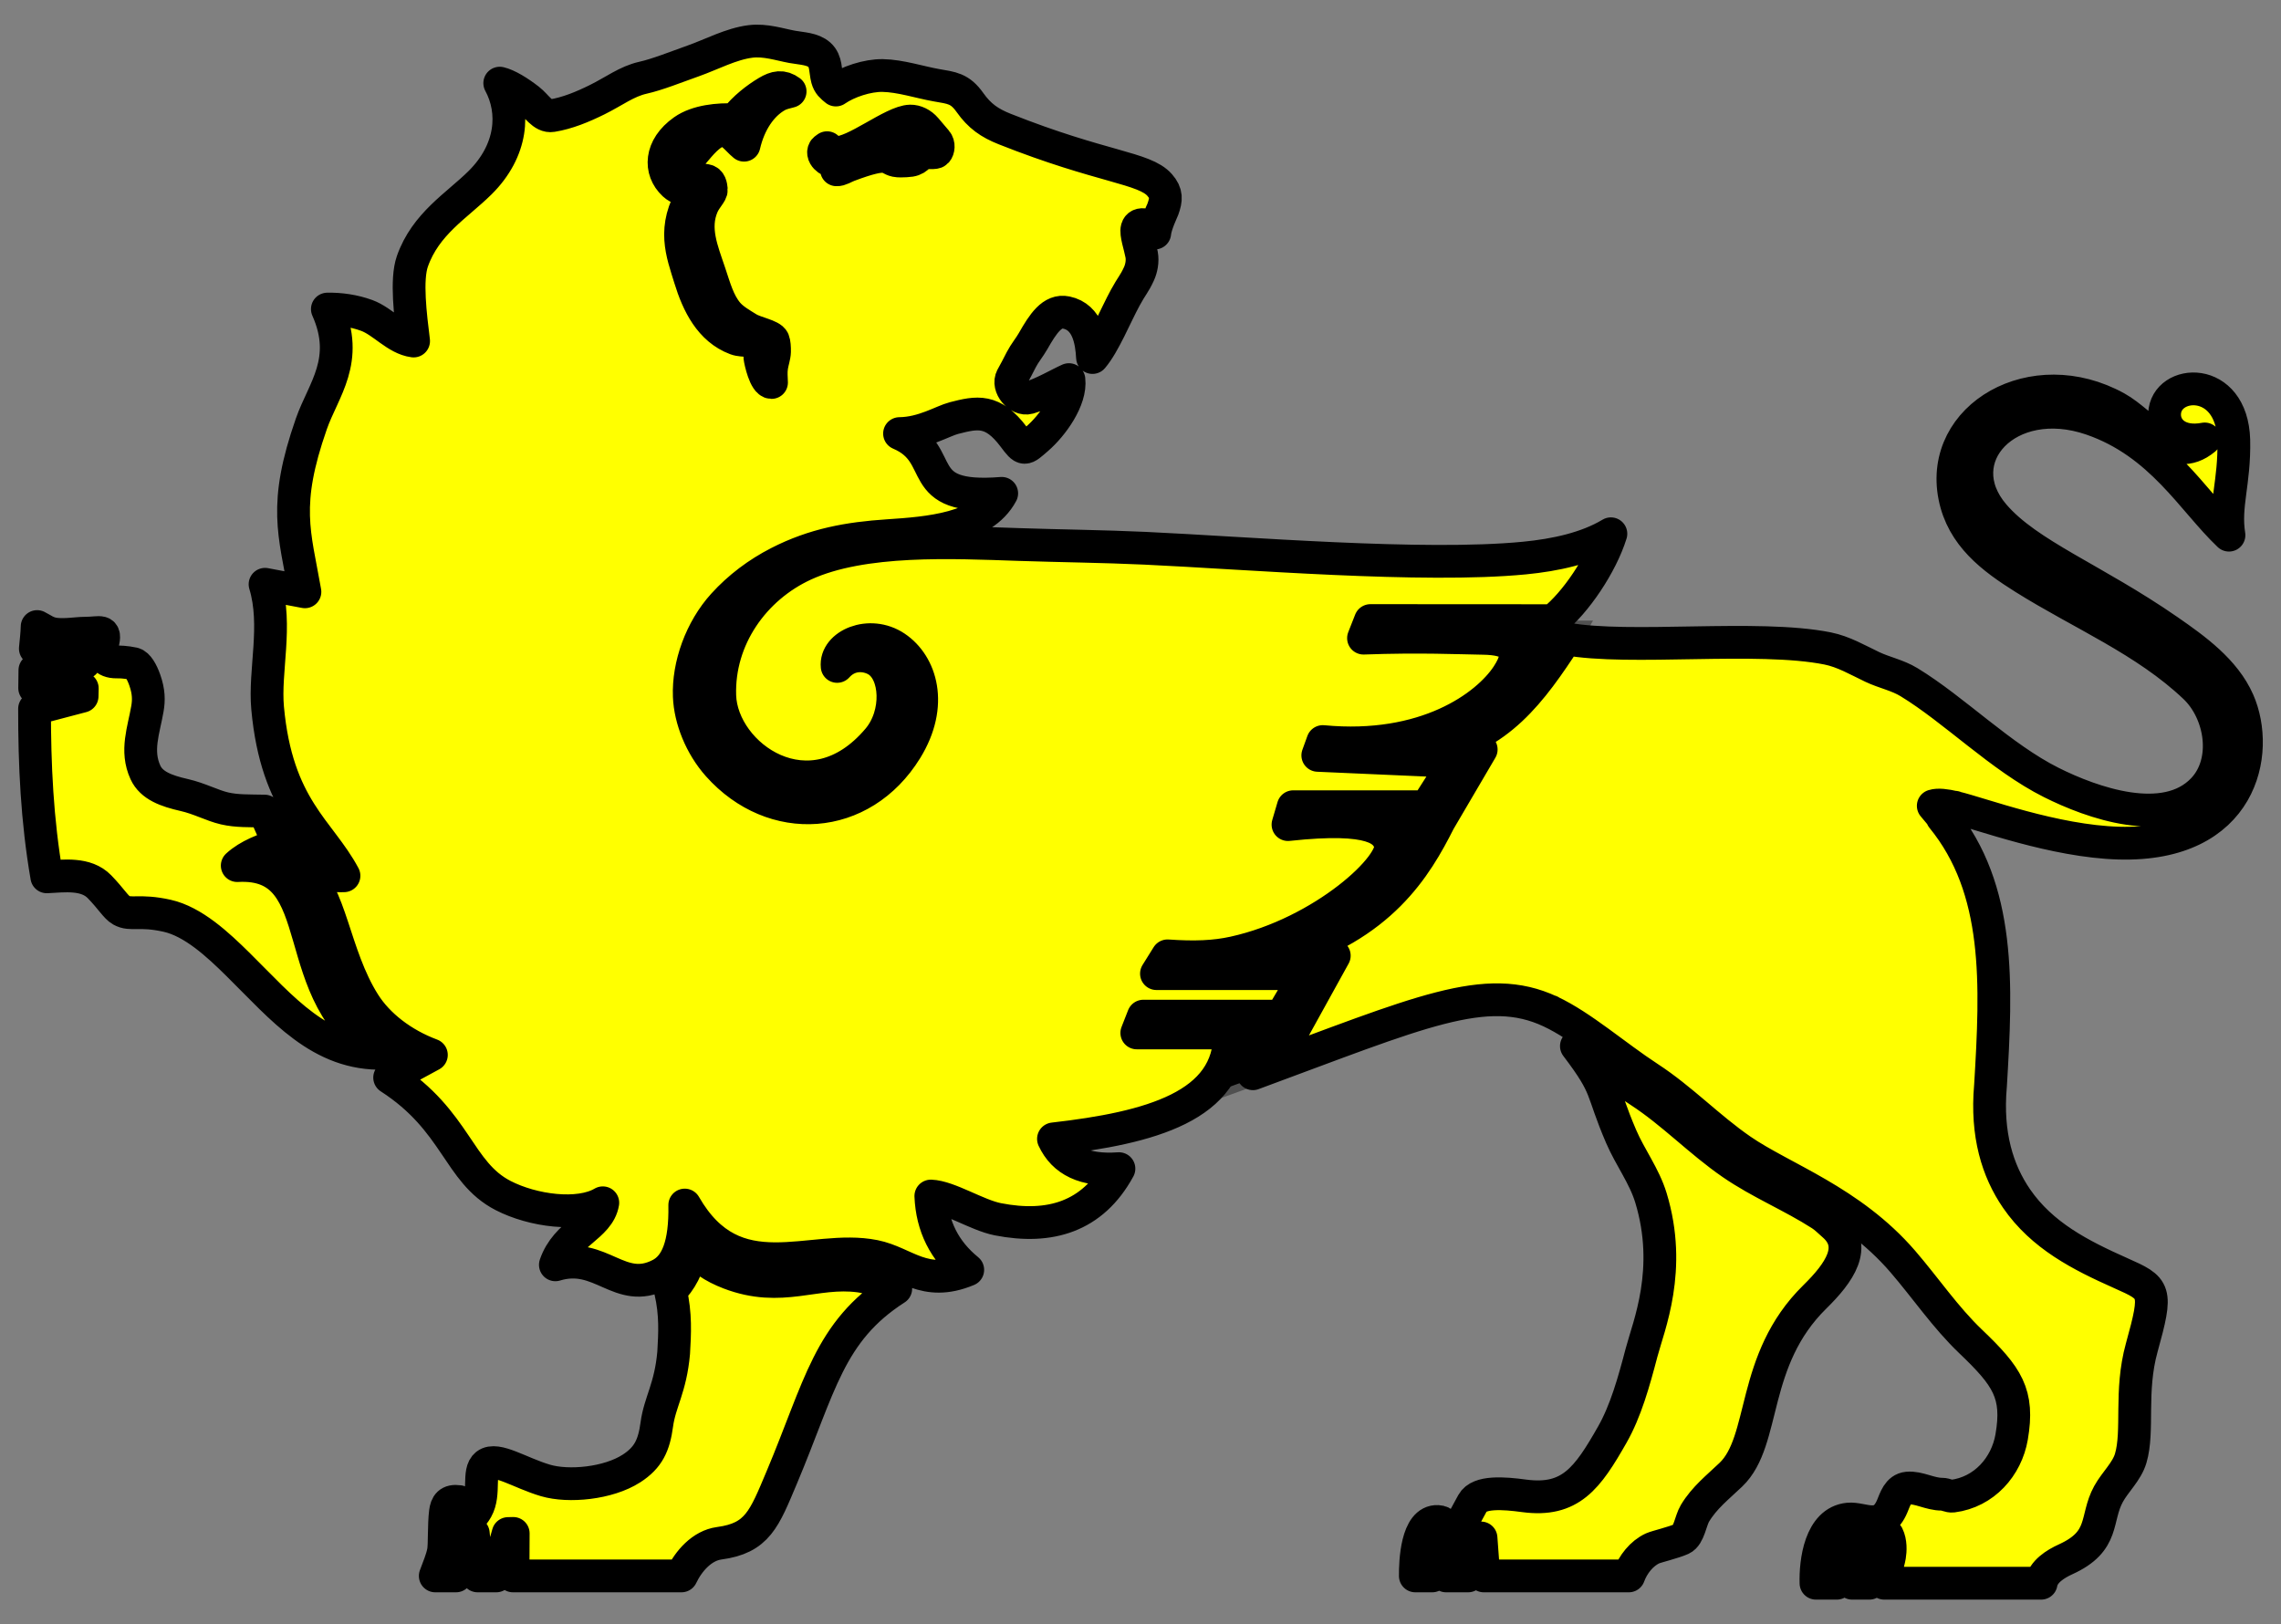 <?xml version="1.0" encoding="utf-8"?>
<svg xmlns="http://www.w3.org/2000/svg" xmlns:dc="http://purl.org/dc/elements/1.1/"
     xmlns:xl="http://www.w3.org/1999/xlink"
     xmlns:xlink="http://www.w3.org/1999/xlink"
     version="1.1"
     viewBox="63 72 297 211.5"
     width="297"
     height="211.5"
     preserveAspectRatio="xMidYMid meet"
     zoomAndPan="magnify"
     contentScriptType="application/ecmascript"
     contentStyleType="text/css">
   <rect x="63" y="72" width="297" height="211.5" fill="#808080" stroke="none"/>
   <defs/>
   <g stroke-opacity="1" stroke-dasharray="none" stroke="#505050" fill="#ffff00"
      fill-opacity="1">
      <title>Lion, Winged, Passant Regardant</title>
      <g>
         <title>Layer 2</title>
         <g>
            <g>
               <g  id="outline-0">
                  <path
                        d="M 269.562 153.304 L 216.472 153.304 L 93.349 178.155 L 95.608 190.58 L 213.083 217.69 L 237.934 208.653 Z"
                        fill="black"/>
               </g>
            </g>
            <g>
               <path d="M 175.79 91.634 C 178.32 90.546 180.458 89.064 181.3 89.504 C 179.231 89.962 179.601 91.646 182.006 91.327 C 181.828 91.685 181.414 91.919 180.926 91.86 C 180.299 91.784 179.595 91.251 178.77 91.217 C 177.998 91.186 177.463 91.49 175.79 91.634 Z M 157.964 237.777 C 155.858 236.973 154.251 235.872 153.142 234.476 C 152.583 237.035 151.605 238.85 150.304 240.086 C 151.016 243.143 150.857 245.665 150.715 248.154 C 150.308 252.751 148.916 254.546 148.521 257.477 C 148.154 260.195 147.43 261.788 145.219 263.218 L 145.215 263.218 C 142.2 265.167 137.039 265.656 134.034 264.773 C 130.711 263.795 127.658 261.71 126.346 262.713 C 125.149 263.626 126.223 266.465 125.079 268.499 C 123.928 270.544 122.516 270.248 122.762 267.521 C 121.473 267.342 121.119 267.937 120.996 268.898 C 120.789 270.519 120.9 273.171 120.738 274.013 C 120.54 275.054 120.093 276.061 119.674 277.204 L 122.371 277.204 L 124.197 271.763 L 124.624 271.662 L 125.19 277.204 L 127.614 277.204 L 129.163 271.683 L 129.826 271.668 L 129.798 277.204 L 151.729 277.204 C 152.644 275.27 154.407 273.251 156.639 272.953 C 161.631 272.288 162.507 269.794 164.78 264.403 C 169.782 252.538 170.912 245.389 179.633 239.796 C 178.112 239.076 176.543 238.375 174.927 238.16 C 169.08 237.383 164.802 240.389 157.964 237.777 Z M 211.018 206.5 L 223.109 206.5 C 223.21 216.03 212.781 218.859 200.167 220.296 C 201.494 223.138 204.191 224.502 208.693 224.172 C 205.26 230.471 199.686 232.082 192.942 230.765 C 190.2 230.229 186.552 227.824 184.201 227.737 C 184.361 231.661 185.963 234.865 189.007 237.348 C 183.333 239.715 180.902 236.389 176.85 235.574 C 168.553 233.905 158.727 240.339 152.16 228.91 C 152.255 234.087 151.128 236.84 148.974 237.957 C 143.679 240.703 141.245 234.893 135.312 236.695 C 136.719 232.562 140.952 231.746 141.489 228.617 C 138.375 230.462 132.387 229.675 128.501 227.669 C 122.62 224.634 122.481 217.959 113.734 212.315 C 115.546 211.331 117.358 210.347 119.169 209.363 C 115.406 207.958 112.241 205.521 110.414 202.63 C 106.396 196.271 106.105 188.083 102.278 185.437 C 104.686 185.891 106.65 186.091 107.789 186.037 C 104.649 180.14 99.037 177.18 97.845 164.197 C 97.4 159.339 99.146 153.464 97.511 148.079 C 99.242 148.406 100.973 148.733 102.704 149.061 C 101.355 141.381 99.833 137.785 103.542 127.183 C 105.093 122.751 108.593 118.913 105.624 112.246 C 107.271 112.21 109.087 112.465 110.741 113.07 C 112.866 113.847 114.588 116.107 116.854 116.405 C 116.442 113.083 115.857 108.421 116.691 106.039 C 118.411 101.12 122.5 98.77 125.506 95.79 C 129.733 91.599 130.089 86.552 128.07 82.825 C 129.105 83.068 130.52 83.941 131.845 84.966 C 132.875 85.764 133.676 87.254 134.88 87.059 C 136.871 86.738 138.834 85.929 140.752 84.981 C 142.947 83.897 144.606 82.595 146.717 82.123 C 148.609 81.7 150.999 80.731 153.258 79.933 C 155.661 79.084 158.195 77.709 160.71 77.397 C 162.652 77.155 164.517 77.803 166.141 78.099 C 167.394 78.328 168.804 78.332 169.708 79.147 C 170.605 79.955 170.441 81.263 170.711 82.247 C 170.917 82.994 171.287 83.273 171.835 83.722 C 173.387 82.647 175.936 81.802 177.929 81.833 C 180.221 81.87 182.792 82.723 184.906 83.093 C 186.927 83.448 187.984 83.492 189.296 85.352 C 190.529 87.099 191.839 88.017 193.812 88.8 C 206.524 93.844 212 93.815 213.995 96.089 C 214.949 97.175 214.862 97.976 214.412 99.242 C 214.347 99.424 213.456 101.261 213.356 102.347 C 212.654 101.147 211.29 100.904 211.055 101.743 C 210.862 102.431 211.422 103.955 211.645 105.143 C 211.811 106.028 211.609 106.983 211.29 107.674 C 210.663 109.032 210.411 109.124 209.531 110.737 C 208.229 113.123 206.783 116.743 205.248 118.554 C 205.133 116.374 204.648 113.283 201.84 112.696 C 200.007 112.312 198.811 114.139 197.5 116.444 C 197.063 117.211 196.415 117.983 195.99 118.81 C 195.574 119.619 195.159 120.428 194.776 121.106 L 194.773 121.109 L 194.771 121.113 L 194.772 121.114 C 194.097 122.315 195.666 124.164 196.956 123.796 C 198.746 123.285 200.949 121.972 202.182 121.429 C 202.49 124.009 200.028 127.415 198.065 129.115 C 196.343 130.606 196.376 130.729 194.996 128.889 C 192.244 125.223 190.22 125.667 187.221 126.436 C 185.717 126.822 183.212 128.426 180.125 128.456 C 186.51 131.176 181.597 137.195 193.429 136.238 C 190.951 140.877 183.846 141.404 178.592 141.752 C 173.495 142.089 169.025 142.887 164.39 145.262 C 161.682 146.65 159.231 148.486 157.194 150.73 C 154.256 153.969 152.592 158.63 152.75 162.67 C 152.867 165.67 154.248 169.124 156.514 171.665 C 163.65 179.668 175.217 178.972 180.992 169.602 C 184.587 163.769 182.913 158.501 179.609 156.281 C 176.216 154.003 171.71 156.005 172.003 158.776 C 173.713 156.878 175.967 157.264 177.173 157.989 C 179.799 159.566 180.072 164.995 177.341 168.237 C 168.512 178.718 156.967 170.377 156.719 162.589 C 156.48 155.11 161.164 148.527 167.721 145.52 C 175.388 142.004 187.066 142.614 195.681 142.902 C 201.126 143.084 206.594 143.137 212.072 143.388 C 225.143 143.989 248.295 145.95 261.486 144.666 C 265.557 144.269 269.606 143.39 272.748 141.502 C 271.506 145.487 268.171 150.477 265.21 152.817 L 241.438 152.803 L 240.537 155.093 C 247.948 154.828 252.988 155.071 256.148 155.118 C 259.68 155.171 261.693 156.294 259.267 159.963 C 256.592 164.008 248.592 169.829 235.235 168.558 L 234.585 170.358 L 252.511 171.149 L 248.75 177.043 L 231.389 177.043 C 231.182 177.767 230.911 178.65 230.704 179.373 C 241.941 178.159 243.459 180.136 244.022 181.849 C 244.909 184.546 235.339 193.489 223.643 196.057 C 221.172 196.6 218.532 196.707 215.021 196.462 L 213.577 198.779 L 233.123 198.779 L 229.862 204.312 L 211.875 204.312 Z M 170.774 92.727 C 171.224 93.047 171.772 92.975 172.191 92.989 C 172.099 93.32 171.972 93.745 171.921 94.11 C 172.383 94.144 172.906 93.771 173.471 93.558 C 178.904 91.508 178.406 92.661 179.645 92.916 C 180.044 92.998 180.494 92.962 180.984 92.945 C 182.653 92.885 182.3 92.189 183.407 91.897 C 183.694 91.822 184.728 91.996 184.94 91.754 C 185.181 91.477 185.293 90.818 184.916 90.375 L 183.55 88.767 C 182.992 88.109 182.223 87.753 181.53 87.764 C 179.257 87.802 174.216 91.998 171.868 91.855 C 171.346 91.823 170.846 91.606 170.691 91.231 C 170.482 91.382 170.326 91.473 170.27 91.62 C 170.098 92.07 170.485 92.523 170.774 92.727 Z M 152.849 108.248 C 153.869 111.573 155.484 114.871 158.816 116.119 C 159.854 116.507 161.159 116.07 161.824 116.954 C 162.055 117.262 161.877 117.968 161.94 118.51 C 162.006 119.083 162.627 121.801 163.457 121.805 C 163.45 121.242 163.352 120.521 163.482 119.708 C 163.589 119.035 163.831 118.402 163.847 117.791 C 163.86 117.263 163.82 116.652 163.69 116.329 C 163.43 115.682 161.34 115.348 160.4 114.764 C 159.502 114.207 158.421 113.599 157.732 112.777 C 156.536 111.348 156.052 109.494 155.384 107.504 C 154.407 104.596 153.195 101.759 154.447 98.809 C 154.886 97.776 155.661 97.155 155.618 96.678 C 155.574 96.183 155.471 95.587 154.93 95.499 C 153.707 95.3 150.565 95.035 153.279 91.902 C 154.126 90.924 155.444 89.166 156.902 88.973 C 158.11 88.813 158.933 90.138 159.877 90.907 C 160.557 87.973 162.102 85.638 164.167 84.477 C 164.693 84.181 165.299 84.052 165.879 83.902 C 164.858 83.147 164.003 83.327 162.904 83.981 C 161.551 84.785 159.899 86.044 158.708 87.601 C 156.536 87.494 153.77 87.766 151.998 89.014 C 148.907 91.191 148.827 94.215 150.746 95.998 C 151.386 96.592 152.282 96.775 153.318 97.107 C 150.455 101.652 151.841 104.959 152.849 108.248 Z M 93.89 184.712 C 95.366 183.358 97.477 182.575 99.46 181.983 C 98.66 180.456 97.999 179.001 97.455 177.612 C 95.459 177.569 93.825 177.632 92.244 177.265 C 90.594 176.883 89.007 175.982 86.975 175.519 C 84.665 174.993 82.727 174.299 81.936 172.577 C 80.637 169.748 81.715 167.09 82.198 164.268 C 82.386 163.169 82.385 162.067 81.848 160.541 C 81.463 159.446 80.93 158.553 80.393 158.421 L 80.393 158.42 L 80.383 158.418 L 80.383 158.418 C 79.298 158.19 78.595 158.192 78.157 158.194 C 76.669 158.199 76.037 157.324 76.367 155.849 C 76.812 153.858 76.162 154.441 74.108 154.451 C 72.957 154.457 71.638 154.72 70.27 154.579 C 69.127 154.461 68.58 153.95 67.835 153.583 C 67.812 154.533 67.69 155.512 67.603 156.455 L 74.02 157.265 L 73.993 158.285 L 67.543 159.267 C 67.532 159.967 67.522 160.899 67.514 161.597 L 73.716 161.633 L 73.691 162.66 L 67.499 164.29 C 67.492 171.589 67.818 178.794 69.093 186.174 C 71.353 186.065 74.19 185.648 75.955 187.464 C 77.47 189.023 78.086 190.129 78.79 190.525 C 80.045 191.232 81.115 190.432 84.75 191.241 C 88.162 192.001 91.378 195.005 93.997 197.59 L 94.006 197.595 L 94.009 197.598 L 94.007 197.6 C 99.761 203.28 104.692 209.402 113.011 209.149 C 99.743 201.963 106.562 184.008 93.89 184.712 Z M 322.616 139.069 C 316.279 131.68 324.417 122.808 335.338 126.569 C 344.399 129.69 348.477 137.185 353.226 141.685 C 352.605 137.765 353.974 134.886 353.854 129.295 C 353.613 120.747 344.994 121.378 344.843 125.879 C 344.774 127.93 346.625 129.814 350.067 129.155 C 345.8 132.717 342.139 127.063 338.575 125.094 C 327.767 119.119 315.443 126.232 317.509 136.641 C 318.528 141.776 322.437 144.682 326.541 147.259 C 333.975 151.926 342.335 155.366 348.766 161.471 C 352.237 164.766 353.286 171.176 349.848 174.797 C 344.938 179.971 335.347 176.525 330.077 173.882 C 323.526 170.598 317.482 164.428 311.555 160.821 L 311.555 160.821 L 311.554 160.821 C 310.057 159.909 308.351 159.588 306.788 158.846 C 304.881 157.941 303.046 156.852 300.963 156.435 C 291.822 154.607 275.223 156.715 266.885 155.182 C 262.418 162.008 258.117 168.059 249.318 169.59 L 255.863 169.591 L 250.396 178.908 C 247.362 184.911 242.857 192.567 229.78 196.439 L 236.731 196.439 L 231.09 206.649 L 229.984 206.643 C 228.924 208.362 227.652 210.125 226.138 211.815 C 247.922 203.78 256.444 199.776 264.86 203.705 L 264.86 203.682 L 264.86 203.686 L 264.878 203.713 C 268.954 205.621 273.362 209.512 277.65 212.309 C 282.003 215.149 285.467 218.832 289.729 221.768 C 295.049 225.433 303.961 228.387 310.751 236.259 C 313.737 239.722 316.282 243.515 319.596 246.68 C 324.371 251.241 325.9 253.475 324.928 259.114 C 324.264 262.968 321.36 266.292 317.242 266.814 C 316.793 266.871 316.355 266.562 315.868 266.562 C 314.298 266.573 312.824 265.626 311.371 265.765 C 310.131 265.884 309.778 267.194 309.37 268.151 C 307.959 271.463 305.548 269.621 303.672 269.802 C 299.997 270.156 299.368 275.381 299.453 278.156 L 302.162 278.156 C 302.278 277.074 302.558 276.039 303.037 275.054 C 303.579 273.938 304.378 273.914 305.483 271.899 L 305.81 272.124 C 305.809 274.244 303.8 275.891 304.166 278.156 L 306.399 278.156 C 307.082 274.439 308.055 275.253 308.403 271.904 L 308.776 271.945 C 309.198 272.788 309.146 273.94 309.034 274.604 C 308.843 275.736 308.392 276.678 308.346 278.156 L 328.766 278.156 C 329.022 276.648 330.627 275.644 331.956 275.041 C 337.185 272.664 335.769 269.772 337.542 266.538 C 338.402 264.97 339.919 263.62 340.431 261.89 C 341.497 258.29 340.285 253.202 341.865 247.487 C 343.955 239.925 343.692 239.808 339.106 237.764 C 333.919 235.453 328.892 232.907 325.563 228.059 C 323.093 224.462 321.619 219.73 322.169 213.435 L 322.171 213.435 C 322.976 200.144 323.528 187.804 315.885 178.451 L 315.953 178.396 L 314.723 176.928 C 315.333 176.731 316.312 176.847 317.511 177.129 L 317.534 177.11 L 317.558 177.14 C 320.945 177.944 330.452 181.551 338.91 181.784 C 354.944 182.226 357.365 169.976 354.423 163.291 C 352.673 159.313 348.801 156.524 345.334 154.123 C 335.578 147.362 327.056 144.247 322.616 139.069 Z M 301.692 231.477 C 301.138 231.001 300.707 230.535 300.089 230.137 C 296.345 227.728 292.191 226.044 288.522 223.517 C 284.278 220.593 280.828 216.919 276.493 214.091 C 273.663 212.245 271.03 210.13 268.256 208.211 C 272.55 213.871 271.357 213.641 274.084 219.988 C 275.255 222.712 277.093 225.111 277.962 227.969 C 280.803 237.306 277.646 244.667 276.74 248.12 C 275.732 251.961 274.676 255.737 272.938 258.793 C 269.705 264.473 267.493 267.591 261.428 266.774 C 258.798 266.42 255.593 266.168 254.75 267.697 C 254.221 268.656 253.948 269.166 253.747 269.543 C 253.367 271.004 252.911 272.035 252.388 272.116 C 251.056 272.325 251.81 270.194 250.204 270.115 C 247.449 269.979 247.271 275.424 247.284 277.204 L 249.48 277.204 L 250.672 273.633 L 250.906 273.633 L 251.292 277.204 L 254.153 277.204 L 255.44 272.26 L 255.839 272.26 L 256.203 277.204 L 275.076 277.204 C 275.612 275.728 276.742 274.269 278.191 273.61 L 278.192 273.612 L 278.196 273.608 C 278.66 273.397 280.93 272.858 281.961 272.39 C 282.929 271.95 283.115 270.011 283.694 269.049 C 284.924 267.002 286.682 265.639 288.372 264.023 C 293.015 259.586 290.884 249.13 299.306 240.864 C 302.498 237.731 304.945 234.269 301.692 231.477 Z M 150.304 240.086 C 150.304 240.086 150.304 240.086 150.304 240.085 Z"/>
               <path d="M 175.79 91.634 C 178.32 90.546 180.458 89.064 181.3 89.504 C 179.231 89.962 179.601 91.646 182.006 91.327 C 181.828 91.685 181.414 91.919 180.926 91.86 C 180.299 91.784 179.595 91.251 178.77 91.217 C 177.998 91.186 177.463 91.49 175.79 91.634 Z M 157.964 237.777 C 155.858 236.973 154.251 235.872 153.142 234.476 C 152.583 237.035 151.605 238.85 150.304 240.086 C 151.016 243.143 150.857 245.665 150.715 248.154 C 150.308 252.751 148.916 254.546 148.521 257.477 C 148.154 260.195 147.43 261.788 145.219 263.218 L 145.215 263.218 C 142.2 265.167 137.039 265.656 134.034 264.773 C 130.711 263.795 127.658 261.71 126.346 262.713 C 125.149 263.626 126.223 266.465 125.079 268.499 C 123.928 270.544 122.516 270.248 122.762 267.521 C 121.473 267.342 121.119 267.937 120.996 268.898 C 120.789 270.519 120.9 273.171 120.738 274.013 C 120.54 275.054 120.093 276.061 119.674 277.204 L 122.371 277.204 L 124.197 271.763 L 124.624 271.662 L 125.19 277.204 L 127.614 277.204 L 129.163 271.683 L 129.826 271.668 L 129.798 277.204 L 151.729 277.204 C 152.644 275.27 154.407 273.251 156.639 272.953 C 161.631 272.288 162.507 269.794 164.78 264.403 C 169.782 252.538 170.912 245.389 179.633 239.796 C 178.112 239.076 176.543 238.375 174.927 238.16 C 169.08 237.383 164.802 240.389 157.964 237.777 Z M 211.018 206.5 L 223.109 206.5 C 223.21 216.03 212.781 218.859 200.167 220.296 C 201.494 223.138 204.191 224.502 208.693 224.172 C 205.26 230.471 199.686 232.082 192.942 230.765 C 190.2 230.229 186.552 227.824 184.201 227.737 C 184.361 231.661 185.963 234.865 189.007 237.348 C 183.333 239.715 180.902 236.389 176.85 235.574 C 168.553 233.905 158.727 240.339 152.16 228.91 C 152.255 234.087 151.128 236.84 148.974 237.957 C 143.679 240.703 141.245 234.893 135.312 236.695 C 136.719 232.562 140.952 231.746 141.489 228.617 C 138.375 230.462 132.387 229.675 128.501 227.669 C 122.62 224.634 122.481 217.959 113.734 212.315 C 115.546 211.331 117.358 210.347 119.169 209.363 C 115.406 207.958 112.241 205.521 110.414 202.63 C 106.396 196.271 106.105 188.083 102.278 185.437 C 104.686 185.891 106.65 186.091 107.789 186.037 C 104.649 180.14 99.037 177.18 97.845 164.197 C 97.4 159.339 99.146 153.464 97.511 148.079 C 99.242 148.406 100.973 148.733 102.704 149.061 C 101.355 141.381 99.833 137.785 103.542 127.183 C 105.093 122.751 108.593 118.913 105.624 112.246 C 107.271 112.21 109.087 112.465 110.741 113.07 C 112.866 113.847 114.588 116.107 116.854 116.405 C 116.442 113.083 115.857 108.421 116.691 106.039 C 118.411 101.12 122.5 98.77 125.506 95.79 C 129.733 91.599 130.089 86.552 128.07 82.825 C 129.105 83.068 130.52 83.941 131.845 84.966 C 132.875 85.764 133.676 87.254 134.88 87.059 C 136.871 86.738 138.834 85.929 140.752 84.981 C 142.947 83.897 144.606 82.595 146.717 82.123 C 148.609 81.7 150.999 80.731 153.258 79.933 C 155.661 79.084 158.195 77.709 160.71 77.397 C 162.652 77.155 164.517 77.803 166.141 78.099 C 167.394 78.328 168.804 78.332 169.708 79.147 C 170.605 79.955 170.441 81.263 170.711 82.247 C 170.917 82.994 171.287 83.273 171.835 83.722 C 173.387 82.647 175.936 81.802 177.929 81.833 C 180.221 81.87 182.792 82.723 184.906 83.093 C 186.927 83.448 187.984 83.492 189.296 85.352 C 190.529 87.099 191.839 88.017 193.812 88.8 C 206.524 93.844 212 93.815 213.995 96.089 C 214.949 97.175 214.862 97.976 214.412 99.242 C 214.347 99.424 213.456 101.261 213.356 102.347 C 212.654 101.147 211.29 100.904 211.055 101.743 C 210.862 102.431 211.422 103.955 211.645 105.143 C 211.811 106.028 211.609 106.983 211.29 107.674 C 210.663 109.032 210.411 109.124 209.531 110.737 C 208.229 113.123 206.783 116.743 205.248 118.554 C 205.133 116.374 204.648 113.283 201.84 112.696 C 200.007 112.312 198.811 114.139 197.5 116.444 C 197.063 117.211 196.415 117.983 195.99 118.81 C 195.574 119.619 195.159 120.428 194.776 121.106 L 194.773 121.109 L 194.771 121.113 L 194.772 121.114 C 194.097 122.315 195.666 124.164 196.956 123.796 C 198.746 123.285 200.949 121.972 202.182 121.429 C 202.49 124.009 200.028 127.415 198.065 129.115 C 196.343 130.606 196.376 130.729 194.996 128.889 C 192.244 125.223 190.22 125.667 187.221 126.436 C 185.717 126.822 183.212 128.426 180.125 128.456 C 186.51 131.176 181.597 137.195 193.429 136.238 C 190.951 140.877 183.846 141.404 178.592 141.752 C 173.495 142.089 169.025 142.887 164.39 145.262 C 161.682 146.65 159.231 148.486 157.194 150.73 C 154.256 153.969 152.592 158.63 152.75 162.67 C 152.867 165.67 154.248 169.124 156.514 171.665 C 163.65 179.668 175.217 178.972 180.992 169.602 C 184.587 163.769 182.913 158.501 179.609 156.281 C 176.216 154.003 171.71 156.005 172.003 158.776 C 173.713 156.878 175.967 157.264 177.173 157.989 C 179.799 159.566 180.072 164.995 177.341 168.237 C 168.512 178.718 156.967 170.377 156.719 162.589 C 156.48 155.11 161.164 148.527 167.721 145.52 C 175.388 142.004 187.066 142.614 195.681 142.902 C 201.126 143.084 206.594 143.137 212.072 143.388 C 225.143 143.989 248.295 145.95 261.486 144.666 C 265.557 144.269 269.606 143.39 272.748 141.502 C 271.506 145.487 268.171 150.477 265.21 152.817 L 241.438 152.803 L 240.537 155.093 C 247.948 154.828 252.988 155.071 256.148 155.118 C 259.68 155.171 261.693 156.294 259.267 159.963 C 256.592 164.008 248.592 169.829 235.235 168.558 L 234.585 170.358 L 252.511 171.149 L 248.75 177.043 L 231.389 177.043 C 231.182 177.767 230.911 178.65 230.704 179.373 C 241.941 178.159 243.459 180.136 244.022 181.849 C 244.909 184.546 235.339 193.489 223.643 196.057 C 221.172 196.6 218.532 196.707 215.021 196.462 L 213.577 198.779 L 233.123 198.779 L 229.862 204.312 L 211.875 204.312 Z M 170.774 92.727 C 171.224 93.047 171.772 92.975 172.191 92.989 C 172.099 93.32 171.972 93.745 171.921 94.11 C 172.383 94.144 172.906 93.771 173.471 93.558 C 178.904 91.508 178.406 92.661 179.645 92.916 C 180.044 92.998 180.494 92.962 180.984 92.945 C 182.653 92.885 182.3 92.189 183.407 91.897 C 183.694 91.822 184.728 91.996 184.94 91.754 C 185.181 91.477 185.293 90.818 184.916 90.375 L 183.55 88.767 C 182.992 88.109 182.223 87.753 181.53 87.764 C 179.257 87.802 174.216 91.998 171.868 91.855 C 171.346 91.823 170.846 91.606 170.691 91.231 C 170.482 91.382 170.326 91.473 170.27 91.62 C 170.098 92.07 170.485 92.523 170.774 92.727 Z M 152.849 108.248 C 153.869 111.573 155.484 114.871 158.816 116.119 C 159.854 116.507 161.159 116.07 161.824 116.954 C 162.055 117.262 161.877 117.968 161.94 118.51 C 162.006 119.083 162.627 121.801 163.457 121.805 C 163.45 121.242 163.352 120.521 163.482 119.708 C 163.589 119.035 163.831 118.402 163.847 117.791 C 163.86 117.263 163.82 116.652 163.69 116.329 C 163.43 115.682 161.34 115.348 160.4 114.764 C 159.502 114.207 158.421 113.599 157.732 112.777 C 156.536 111.348 156.052 109.494 155.384 107.504 C 154.407 104.596 153.195 101.759 154.447 98.809 C 154.886 97.776 155.661 97.155 155.618 96.678 C 155.574 96.183 155.471 95.587 154.93 95.499 C 153.707 95.3 150.565 95.035 153.279 91.902 C 154.126 90.924 155.444 89.166 156.902 88.973 C 158.11 88.813 158.933 90.138 159.877 90.907 C 160.557 87.973 162.102 85.638 164.167 84.477 C 164.693 84.181 165.299 84.052 165.879 83.902 C 164.858 83.147 164.003 83.327 162.904 83.981 C 161.551 84.785 159.899 86.044 158.708 87.601 C 156.536 87.494 153.77 87.766 151.998 89.014 C 148.907 91.191 148.827 94.215 150.746 95.998 C 151.386 96.592 152.282 96.775 153.318 97.107 C 150.455 101.652 151.841 104.959 152.849 108.248 Z M 93.89 184.712 C 95.366 183.358 97.477 182.575 99.46 181.983 C 98.66 180.456 97.999 179.001 97.455 177.612 C 95.459 177.569 93.825 177.632 92.244 177.265 C 90.594 176.883 89.007 175.982 86.975 175.519 C 84.665 174.993 82.727 174.299 81.936 172.577 C 80.637 169.748 81.715 167.09 82.198 164.268 C 82.386 163.169 82.385 162.067 81.848 160.541 C 81.463 159.446 80.93 158.553 80.393 158.421 L 80.393 158.42 L 80.383 158.418 L 80.383 158.418 C 79.298 158.19 78.595 158.192 78.157 158.194 C 76.669 158.199 76.037 157.324 76.367 155.849 C 76.812 153.858 76.162 154.441 74.108 154.451 C 72.957 154.457 71.638 154.72 70.27 154.579 C 69.127 154.461 68.58 153.95 67.835 153.583 C 67.812 154.533 67.69 155.512 67.603 156.455 L 74.02 157.265 L 73.993 158.285 L 67.543 159.267 C 67.532 159.967 67.522 160.899 67.514 161.597 L 73.716 161.633 L 73.691 162.66 L 67.499 164.29 C 67.492 171.589 67.818 178.794 69.093 186.174 C 71.353 186.065 74.19 185.648 75.955 187.464 C 77.47 189.023 78.086 190.129 78.79 190.525 C 80.045 191.232 81.115 190.432 84.75 191.241 C 88.162 192.001 91.378 195.005 93.997 197.59 L 94.006 197.595 L 94.009 197.598 L 94.007 197.6 C 99.761 203.28 104.692 209.402 113.011 209.149 C 99.743 201.963 106.562 184.008 93.89 184.712 Z M 322.616 139.069 C 316.279 131.68 324.417 122.808 335.338 126.569 C 344.399 129.69 348.477 137.185 353.226 141.685 C 352.605 137.765 353.974 134.886 353.854 129.295 C 353.613 120.747 344.994 121.378 344.843 125.879 C 344.774 127.93 346.625 129.814 350.067 129.155 C 345.8 132.717 342.139 127.063 338.575 125.094 C 327.767 119.119 315.443 126.232 317.509 136.641 C 318.528 141.776 322.437 144.682 326.541 147.259 C 333.975 151.926 342.335 155.366 348.766 161.471 C 352.237 164.766 353.286 171.176 349.848 174.797 C 344.938 179.971 335.347 176.525 330.077 173.882 C 323.526 170.598 317.482 164.428 311.555 160.821 L 311.555 160.821 L 311.554 160.821 C 310.057 159.909 308.351 159.588 306.788 158.846 C 304.881 157.941 303.046 156.852 300.963 156.435 C 291.822 154.607 275.223 156.715 266.885 155.182 C 262.418 162.008 258.117 168.059 249.318 169.59 L 255.863 169.591 L 250.396 178.908 C 247.362 184.911 242.857 192.567 229.78 196.439 L 236.731 196.439 L 231.09 206.649 L 229.984 206.643 C 228.924 208.362 227.652 210.125 226.138 211.815 C 247.922 203.78 256.444 199.776 264.86 203.705 L 264.86 203.682 L 264.86 203.686 L 264.878 203.713 C 268.954 205.621 273.362 209.512 277.65 212.309 C 282.003 215.149 285.467 218.832 289.729 221.768 C 295.049 225.433 303.961 228.387 310.751 236.259 C 313.737 239.722 316.282 243.515 319.596 246.68 C 324.371 251.241 325.9 253.475 324.928 259.114 C 324.264 262.968 321.36 266.292 317.242 266.814 C 316.793 266.871 316.355 266.562 315.868 266.562 C 314.298 266.573 312.824 265.626 311.371 265.765 C 310.131 265.884 309.778 267.194 309.37 268.151 C 307.959 271.463 305.548 269.621 303.672 269.802 C 299.997 270.156 299.368 275.381 299.453 278.156 L 302.162 278.156 C 302.278 277.074 302.558 276.039 303.037 275.054 C 303.579 273.938 304.378 273.914 305.483 271.899 L 305.81 272.124 C 305.809 274.244 303.8 275.891 304.166 278.156 L 306.399 278.156 C 307.082 274.439 308.055 275.253 308.403 271.904 L 308.776 271.945 C 309.198 272.788 309.146 273.94 309.034 274.604 C 308.843 275.736 308.392 276.678 308.346 278.156 L 328.766 278.156 C 329.022 276.648 330.627 275.644 331.956 275.041 C 337.185 272.664 335.769 269.772 337.542 266.538 C 338.402 264.97 339.919 263.62 340.431 261.89 C 341.497 258.29 340.285 253.202 341.865 247.487 C 343.955 239.925 343.692 239.808 339.106 237.764 C 333.919 235.453 328.892 232.907 325.563 228.059 C 323.093 224.462 321.619 219.73 322.169 213.435 L 322.171 213.435 C 322.976 200.144 323.528 187.804 315.885 178.451 L 315.953 178.396 L 314.723 176.928 C 315.333 176.731 316.312 176.847 317.511 177.129 L 317.534 177.11 L 317.558 177.14 C 320.945 177.944 330.452 181.551 338.91 181.784 C 354.944 182.226 357.365 169.976 354.423 163.291 C 352.673 159.313 348.801 156.524 345.334 154.123 C 335.578 147.362 327.056 144.247 322.616 139.069 Z M 301.692 231.477 C 301.138 231.001 300.707 230.535 300.089 230.137 C 296.345 227.728 292.191 226.044 288.522 223.517 C 284.278 220.593 280.828 216.919 276.493 214.091 C 273.663 212.245 271.03 210.13 268.256 208.211 C 272.55 213.871 271.357 213.641 274.084 219.988 C 275.255 222.712 277.093 225.111 277.962 227.969 C 280.803 237.306 277.646 244.667 276.74 248.12 C 275.732 251.961 274.676 255.737 272.938 258.793 C 269.705 264.473 267.493 267.591 261.428 266.774 C 258.798 266.42 255.593 266.168 254.75 267.697 C 254.221 268.656 253.948 269.166 253.747 269.543 C 253.367 271.004 252.911 272.035 252.388 272.116 C 251.056 272.325 251.81 270.194 250.204 270.115 C 247.449 269.979 247.271 275.424 247.284 277.204 L 249.48 277.204 L 250.672 273.633 L 250.906 273.633 L 251.292 277.204 L 254.153 277.204 L 255.44 272.26 L 255.839 272.26 L 256.203 277.204 L 275.076 277.204 C 275.612 275.728 276.742 274.269 278.191 273.61 L 278.192 273.612 L 278.196 273.608 C 278.66 273.397 280.93 272.858 281.961 272.39 C 282.929 271.95 283.115 270.011 283.694 269.049 C 284.924 267.002 286.682 265.639 288.372 264.023 C 293.015 259.586 290.884 249.13 299.306 240.864 C 302.498 237.731 304.945 234.269 301.692 231.477 Z M 150.304 240.086 C 150.304 240.086 150.304 240.086 150.304 240.085 Z"
                     stroke="black"
                     stroke-linecap="round"
                     stroke-linejoin="round"
                     stroke-width="4.267"/>
            </g>
         </g>
      </g>
   </g>
</svg>